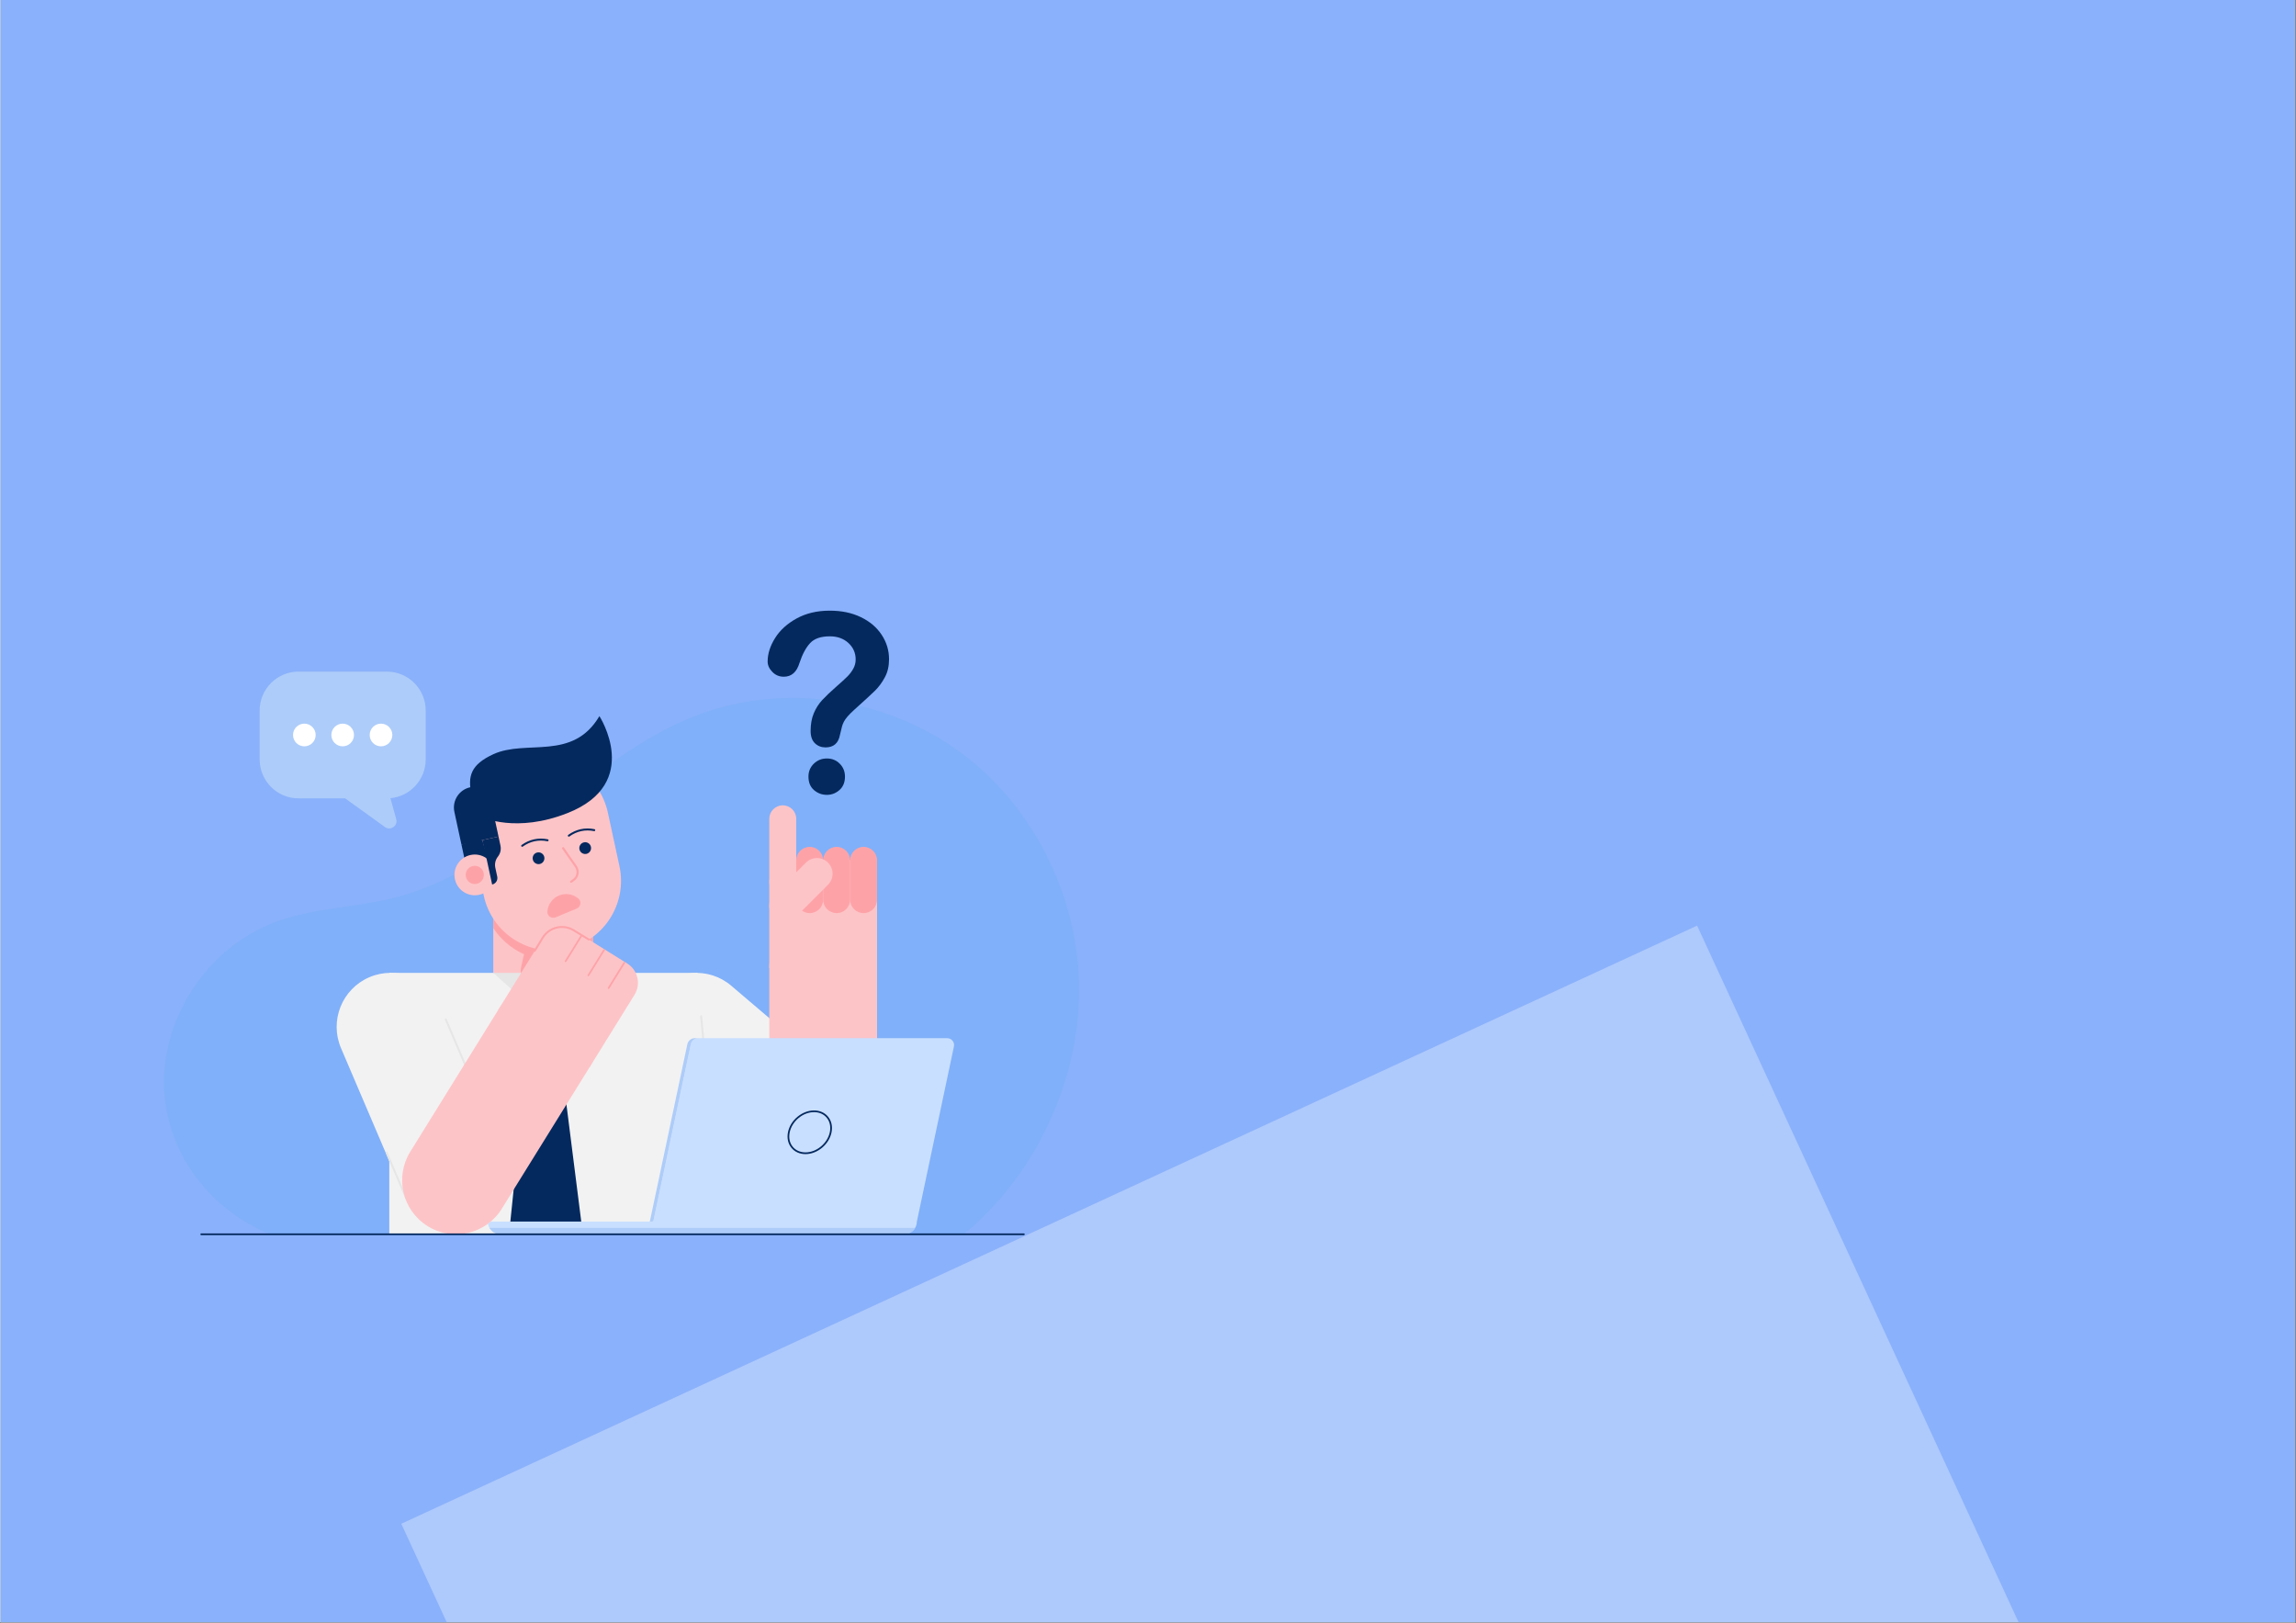 <svg xmlns="http://www.w3.org/2000/svg" xmlns:xlink="http://www.w3.org/1999/xlink" width="2245" height="1587" version="1.2" viewBox="0 0 1683.75 1190.25"><rect x="0" y="0" width="1683.75" height="1190.25" fill="#808080" stroke="none"/><defs><clipPath id="clip1"><path d="M 0.406 0 L 1683.094 0 L 1683.094 1189.5 L 0.406 1189.5 Z M 0.406 0"/></clipPath><clipPath id="clip2"><path d="M 294 678 L 1521 678 L 1521 1189.5 L 294 1189.5 Z M 294 678"/></clipPath><filter id="alpha" width="100%" height="100%" x="0%" y="0%" filterUnits="objectBoundingBox"><feColorMatrix in="SourceGraphic" type="matrix" values="0 0 0 0 1 0 0 0 0 1 0 0 0 0 1 0 0 0 1 0"/></filter><mask id="mask0"><g filter="url(#alpha)"><rect width="1683.75" height="1190.25" x="0" y="0" style="fill:#000;fill-opacity:.31;stroke:none"/></g></mask><clipPath id="clip4"><path d="M 0.219 0.293 L 1226 0.293 L 1226 511.5 L 0.219 511.5 Z M 0.219 0.293"/></clipPath><clipPath id="clip3"><rect width="1227" height="512" x="0" y="0"/></clipPath><g id="surface5" clip-path="url(#clip3)"><g clip-path="url(#clip4)" clip-rule="nonzero"><path style="stroke:none;fill-rule:nonzero;fill:#fff;fill-opacity:1" d="M 0.277 439.305 L 950.551 0.715 L 1225.367 596.145 L 275.094 1034.734 Z M 0.277 439.305"/></g></g><clipPath id="clip5"><path d="M 120 511 L 791.512 511 L 791.512 906 L 120 906 Z M 120 511"/></clipPath><clipPath id="clip6"><path d="M 562 447.773 L 652 447.773 L 652 583 L 562 583 Z M 562 447.773"/></clipPath></defs><g id="surface1"><g clip-path="url(#clip1)" clip-rule="nonzero"><path style="stroke:none;fill-rule:nonzero;fill:#fff;fill-opacity:1" d="M 0.406 0 L 1683.344 0 L 1683.344 1197.172 L 0.406 1197.172 Z M 0.406 0"/><path style="stroke:none;fill-rule:nonzero;fill:#fff;fill-opacity:1" d="M 0.406 0 L 1683.344 0 L 1683.344 1189.676 L 0.406 1189.676 Z M 0.406 0"/><path style="stroke:none;fill-rule:nonzero;fill:#8ab1fb;fill-opacity:1" d="M 0.406 0 L 1683.344 0 L 1683.344 1189.676 L 0.406 1189.676 Z M 0.406 0"/></g><g clip-path="url(#clip2)" clip-rule="nonzero"><use mask="url(#mask0)" transform="matrix(1,0,0,1,294,678)" xlink:href="#surface5"/></g><g clip-path="url(#clip5)" clip-rule="nonzero"><path style="stroke:none;fill-rule:nonzero;fill:#80b0f9;fill-opacity:1" d="M 703.891 551.332 C 649.465 511.445 574.793 500.375 511.711 524.227 C 431.031 554.73 375.023 635.516 291.656 657.652 C 261.969 665.539 230.305 665.422 201.547 676.227 C 154.758 693.812 121.043 741.793 120.297 791.879 C 119.551 841.961 151.82 886.082 198.07 905.043 L 706.637 905.043 C 758.879 862.336 791.34 793.492 791.34 725.918 C 791.312 658.34 758.305 591.215 703.875 551.332"/></g><path style="stroke:none;fill-rule:nonzero;fill:#f2f2f2;fill-opacity:1" d="M 633.793 857.785 C 619.648 874.469 594.719 876.516 578.07 862.336 L 485.086 783.176 C 468.441 768.996 466.398 744.012 480.543 727.328 C 494.66 710.672 519.59 708.625 536.238 722.773 L 629.25 801.965 C 645.867 816.113 647.91 841.129 633.793 857.785"/><path style="stroke:none;fill-rule:nonzero;fill:#fdc4c7;fill-opacity:1" d="M 574.016 590.512 C 579.48 590.512 583.91 594.941 583.91 600.41 L 583.91 646.602 C 583.91 652.07 579.48 656.5 574.016 656.5 C 568.582 656.5 564.156 652.07 564.156 646.602 L 564.156 600.41 C 564.156 594.941 568.582 590.512 574.016 590.512"/><path style="stroke:none;fill-rule:nonzero;fill:#fdc4c7;fill-opacity:1" d="M 603.66 871.758 C 581.84 871.758 564.156 854.039 564.156 832.164 L 564.156 709.836 C 564.156 687.977 581.84 670.242 603.66 670.242 C 625.484 670.242 643.195 687.977 643.195 709.836 L 643.195 832.164 C 643.195 854.039 625.484 871.758 603.66 871.758"/><path style="stroke:none;fill-rule:nonzero;fill:#fdc4c7;fill-opacity:1" d="M 643.195 647.238 L 643.195 709.836 L 564.156 709.836 L 564.156 647.238 C 564.156 638.07 571.574 630.633 580.715 630.633 L 626.605 630.633 C 635.75 630.633 643.195 638.07 643.195 647.238"/><path style="stroke:none;fill-rule:nonzero;fill:#fda3a8;fill-opacity:1" d="M 593.801 620.977 C 599.234 620.977 603.66 625.41 603.66 630.879 L 603.66 659.656 C 603.66 665.125 599.234 669.559 593.801 669.559 C 588.336 669.559 583.91 665.125 583.91 659.656 L 583.91 630.879 C 583.91 625.41 588.336 620.977 593.801 620.977"/><path style="stroke:none;fill-rule:nonzero;fill:#fda3a8;fill-opacity:1" d="M 613.551 620.977 C 619.016 620.977 623.414 625.41 623.414 630.879 L 623.414 659.656 C 623.414 665.125 619.016 669.559 613.551 669.559 C 608.09 669.559 603.66 665.125 603.66 659.656 L 603.66 630.879 C 603.66 625.41 608.09 620.977 613.551 620.977"/><path style="stroke:none;fill-rule:nonzero;fill:#fda3a8;fill-opacity:1" d="M 633.305 620.98 C 638.766 620.98 643.195 625.41 643.195 630.879 L 643.195 659.656 C 643.195 665.125 638.766 669.562 633.305 669.562 C 627.84 669.562 623.414 665.125 623.414 659.656 L 623.414 630.879 C 623.414 625.41 627.84 620.98 633.305 620.98"/><path style="stroke:none;fill-rule:nonzero;fill:#fdc4c7;fill-opacity:1" d="M 607.199 632.539 C 611.652 637.02 611.652 644.277 607.199 648.754 L 583.68 672.316 C 579.223 676.793 571.977 676.793 567.492 672.316 C 563.035 667.84 563.035 660.578 567.492 656.105 L 591.012 632.539 C 595.465 628.062 602.711 628.062 607.199 632.539"/><path style="stroke:none;fill-rule:nonzero;fill:#f2f2f2;fill-opacity:1" d="M 528.676 905.043 L 285.488 905.043 L 285.488 713.379 L 511.309 713.379 L 528.676 905.043"/><path style="stroke:none;fill-rule:nonzero;fill:#e6e6e6;fill-opacity:1" d="M 515.738 770.352 L 513.465 745.309 C 513.438 744.934 513.723 744.562 514.125 744.531 C 514.531 744.504 514.875 744.793 514.902 745.195 L 517.176 770.207 C 517.203 770.613 516.914 770.957 516.512 770.984 C 516.141 771.043 515.793 770.754 515.738 770.352"/><path style="stroke:none;fill-rule:nonzero;fill:#04295e;fill-opacity:1" d="M 409.18 720.785 L 398.254 713.379 L 387.273 720.645 L 391.184 730.555 L 405.301 730.555 L 409.18 720.785"/><path style="stroke:none;fill-rule:nonzero;fill:#e6e6e6;fill-opacity:1" d="M 361.742 713.379 L 378.734 728.652 L 398.254 713.379 Z M 361.742 713.379"/><path style="stroke:none;fill-rule:nonzero;fill:#c9dfff;fill-opacity:1" d="M 434.77 713.379 L 417.777 728.652 L 398.254 713.379 Z M 434.77 713.379"/><path style="stroke:none;fill-rule:nonzero;fill:#04295e;fill-opacity:1" d="M 373.297 905.043 L 391.27 730.586 L 405.355 730.586 L 427.438 905.043 L 373.297 905.043"/><path style="stroke:none;fill-rule:nonzero;fill:#fdc4c7;fill-opacity:1" d="M 434.77 662.105 L 361.742 662.105 L 361.742 713.379 L 434.77 713.379 L 434.77 662.105"/><path style="stroke:none;fill-rule:nonzero;fill:#fda3a8;fill-opacity:1" d="M 361.742 680.551 C 372.551 696.934 392.074 706.609 412.805 703.871 C 420.914 702.805 428.332 699.934 434.77 695.738 L 434.77 650.578 L 361.742 650.578 L 361.742 680.551"/><path style="stroke:none;fill-rule:nonzero;fill:#fda3a8;fill-opacity:1" d="M 403.918 705.602 L 402.195 713.727 C 401.016 719.258 395.555 722.805 390.004 721.594 C 384.484 720.414 380.945 714.938 382.125 709.402 L 383.879 701.301 C 385.059 695.75 390.52 692.215 396.043 693.406 C 401.59 694.598 405.098 700.062 403.918 705.602"/><path style="stroke:none;fill-rule:nonzero;fill:#fdc4c7;fill-opacity:1" d="M 415.277 695.781 C 387.82 701.75 360.707 684.266 354.754 656.723 L 346.27 617.488 C 340.312 589.953 357.773 562.789 385.23 556.82 C 412.719 550.855 439.801 568.34 445.781 595.879 L 454.266 635.113 C 460.215 662.652 442.766 689.812 415.277 695.781"/><path style="stroke:none;fill-rule:nonzero;fill:#04295e;fill-opacity:1" d="M 338.406 619.336 L 343.43 642.566 L 353.027 648.762 L 357.57 629.145 L 353.691 616.016 L 346.09 616.539 L 338.406 619.336"/><path style="stroke:none;fill-rule:nonzero;fill:#fdc4c7;fill-opacity:1" d="M 362.746 638.371 C 364.5 646.434 359.383 654.387 351.332 656.137 C 343.293 657.883 335.359 652.762 333.613 644.699 C 331.871 636.633 336.98 628.68 345.023 626.934 C 353.059 625.184 360.992 630.305 362.746 638.371"/><path style="stroke:none;fill-rule:nonzero;fill:#fda3a8;fill-opacity:1" d="M 354.695 640.117 C 355.473 643.723 353.199 647.277 349.594 648.059 C 346 648.84 342.449 646.551 341.672 642.945 C 340.891 639.344 343.176 635.789 346.773 635.008 C 350.367 634.227 353.918 636.516 354.695 640.117"/><path style="stroke:none;fill-rule:nonzero;fill:#04295e;fill-opacity:1" d="M 357.055 630.742 L 360.906 648.59 C 363.551 648.02 365.219 645.422 364.645 642.785 L 363.234 636.254 C 362.633 633.402 363.32 630.426 365.133 628.141 C 366.945 625.855 367.633 622.875 367.004 620.023 L 365.594 613.43 L 353.691 616.016 L 357.055 630.742"/><path style="stroke:none;fill-rule:nonzero;fill:#fda3a8;fill-opacity:1" d="M 418.844 647.324 C 418.555 647.344 418.297 647.227 418.125 646.984 C 417.895 646.629 417.98 646.141 418.324 645.895 L 420.105 644.672 C 421.488 643.711 422.406 642.262 422.723 640.59 C 423.012 638.922 422.637 637.238 421.688 635.848 L 412.285 622.387 C 412.059 622.027 412.145 621.539 412.488 621.289 C 412.832 621.043 413.32 621.129 413.582 621.484 L 422.953 634.949 C 424.16 636.684 424.648 638.789 424.246 640.871 C 423.875 642.953 422.723 644.766 420.969 645.965 L 419.215 647.184 C 419.102 647.27 418.957 647.312 418.844 647.324"/><path style="stroke:none;fill-rule:nonzero;fill:#fda3a8;fill-opacity:1" d="M 407.426 672.68 C 404.465 673.922 401.16 671.598 401.418 668.367 C 401.793 663.344 404.926 658.719 409.871 656.645 C 414.844 654.578 420.309 655.617 424.16 658.875 C 426.605 660.965 425.945 664.949 422.953 666.195 L 407.426 672.68"/><path style="stroke:none;fill-rule:nonzero;fill:#04295e;fill-opacity:1" d="M 357.199 574.578 L 344.836 577.262 C 336.645 579.039 331.445 587.137 333.223 595.348 L 338.406 619.336 L 365.594 613.43 L 357.199 574.578"/><path style="stroke:none;fill-rule:nonzero;fill:#04295e;fill-opacity:1" d="M 401.445 616.848 C 394.863 615.551 388.797 616.875 383.332 620.781 C 383.016 621.008 382.586 620.934 382.355 620.625 C 382.098 620.297 382.184 619.836 382.5 619.598 C 388.277 615.461 394.746 614.059 401.707 615.43 C 402.109 615.508 402.367 615.895 402.281 616.297 C 402.195 616.672 401.82 616.922 401.445 616.848"/><path style="stroke:none;fill-rule:nonzero;fill:#04295e;fill-opacity:1" d="M 435.664 609.414 C 429.105 608.117 423.012 609.441 417.547 613.348 C 417.23 613.574 416.801 613.5 416.57 613.191 C 416.312 612.867 416.398 612.406 416.742 612.168 C 422.492 608.027 428.965 606.629 435.922 607.996 C 436.324 608.074 436.582 608.465 436.496 608.863 C 436.41 609.242 436.035 609.488 435.664 609.414"/><path style="stroke:none;fill-rule:nonzero;fill:#04295e;fill-opacity:1" d="M 361.742 553.055 C 345.238 560.652 342.855 569.164 345.762 582.621 L 353.691 599.223 C 353.691 599.223 378.559 611.141 416.426 596.094 C 471.371 574.254 439.574 525.102 439.574 525.102 C 419.906 558.379 386.008 541.879 361.742 553.055"/><path style="stroke:none;fill-rule:nonzero;fill:#04295e;fill-opacity:1" d="M 399.148 628.395 C 398.629 626.062 396.328 624.582 394 625.09 C 391.672 625.594 390.203 627.895 390.723 630.227 C 391.211 632.559 393.512 634.043 395.84 633.535 C 398.168 633.031 399.637 630.727 399.148 628.395"/><path style="stroke:none;fill-rule:nonzero;fill:#04295e;fill-opacity:1" d="M 433.363 620.965 C 432.844 618.629 430.574 617.148 428.242 617.652 C 425.914 618.16 424.422 620.461 424.938 622.793 C 425.426 625.125 427.727 626.605 430.055 626.102 C 432.383 625.598 433.852 623.297 433.363 620.965"/><path style="stroke:none;fill-rule:nonzero;fill:#c9dfff;fill-opacity:1" d="M 479.277 894.844 L 506.621 765.684 C 507.168 763.09 509.441 761.246 512.086 761.246 L 694.605 761.246 C 697.824 761.246 700.211 764.184 699.551 767.328 L 672.379 895.707 C 672.379 900.863 668.18 905.043 663.062 905.043 L 367.004 905.043 C 361.855 905.043 357.688 900.863 357.688 895.707 L 478.188 895.707 C 478.734 895.707 479.164 895.359 479.277 894.844"/><path style="stroke:none;fill-rule:nonzero;fill:#adccf9;fill-opacity:1" d="M 506.621 765.684 L 479.277 894.844 C 479.164 895.359 478.734 895.707 478.215 895.707 L 476.547 895.707 L 504.062 765.684 C 504.609 763.09 506.91 761.246 509.555 761.246 L 512.086 761.246 C 509.441 761.246 507.168 763.09 506.621 765.684"/><path style="stroke:none;fill-rule:nonzero;fill:#adccf9;fill-opacity:1" d="M 358.98 900.375 L 671.086 900.375 C 669.473 903.172 666.484 905.043 663.062 905.043 L 367.004 905.043 C 363.582 905.043 360.617 903.172 358.98 900.375"/><path style="stroke:none;fill-rule:nonzero;fill:#04295e;fill-opacity:1" d="M 579.105 830.379 C 578.301 834.355 579.078 838.074 581.348 840.84 C 583.535 843.52 586.871 844.988 590.695 844.988 C 598.887 844.988 606.883 838.305 608.551 830.117 C 609.355 826.141 608.578 822.426 606.305 819.66 C 604.121 816.977 600.816 815.48 596.961 815.48 C 588.766 815.48 580.773 822.164 579.105 830.379 Z M 590.695 846.258 C 586.469 846.258 582.785 844.613 580.371 841.617 C 577.871 838.562 576.98 834.469 577.871 830.117 C 579.652 821.359 588.223 814.242 596.961 814.242 C 601.188 814.242 604.867 815.883 607.285 818.852 C 609.785 821.934 610.676 826 609.785 830.379 C 608.004 839.137 599.434 846.258 590.695 846.258"/><path style="stroke:none;fill-rule:nonzero;fill:#f2f2f2;fill-opacity:1" d="M 349.98 901.816 C 329.918 910.434 306.688 901.094 298.102 881.012 L 250.082 768.566 C 241.492 748.449 250.793 725.168 270.859 716.551 C 290.926 707.965 314.152 717.27 322.742 737.387 L 370.77 849.828 C 379.336 869.945 370.051 893.227 349.98 901.816"/><path style="stroke:none;fill-rule:nonzero;fill:#e6e6e6;fill-opacity:1" d="M 297.699 880 L 282.875 845.422 C 282.719 845.074 282.887 844.645 283.254 844.469 C 283.613 844.324 284.039 844.5 284.195 844.875 L 299.02 879.453 C 299.176 879.801 299.008 880.23 298.641 880.406 C 298.277 880.551 297.855 880.375 297.699 880"/><path style="stroke:none;fill-rule:nonzero;fill:#e6e6e6;fill-opacity:1" d="M 343.094 787.211 L 326.23 747.703 C 326.074 747.328 326.242 746.926 326.609 746.75 C 326.969 746.605 327.395 746.781 327.551 747.156 L 344.414 786.633 C 344.574 786.98 344.402 787.41 344.039 787.586 C 343.672 787.73 343.25 787.555 343.094 787.211"/><path style="stroke:none;fill-rule:nonzero;fill:#e6e6e6;fill-opacity:1" d="M 346.156 853.059 C 352.941 859.57 353.23 870.348 346.742 877.176 C 340.266 883.977 329.504 884.238 322.703 877.754 C 315.902 871.27 315.641 860.465 322.121 853.664 C 328.594 846.832 339.355 846.574 346.156 853.059"/><path style="stroke:none;fill-rule:nonzero;fill:#f2f2f2;fill-opacity:1" d="M 298.465 740.496 C 305.266 746.98 305.531 757.758 299.051 764.59 C 292.578 771.391 281.812 771.648 275.012 765.164 C 268.215 758.68 267.953 747.875 274.43 741.074 C 280.906 734.246 291.668 733.984 298.465 740.496"/><path style="stroke:none;fill-rule:nonzero;fill:#fdc4c7;fill-opacity:1" d="M 419.734 727.906 C 401.188 716.348 376.805 722.055 365.305 740.613 L 300.871 844.5 C 289.344 863.086 295.031 887.492 313.566 899.051 C 332.102 910.605 356.48 904.898 367.98 886.312 L 432.414 782.457 C 443.941 763.867 438.25 739.461 419.734 727.906"/><path style="stroke:none;fill-rule:nonzero;fill:#fdc4c7;fill-opacity:1" d="M 343.477 850.809 C 335.441 845.824 324.875 848.301 319.879 856.344 C 314.883 864.41 317.348 874.988 325.383 880 C 333.418 884.988 343.984 882.539 348.984 874.469 C 353.977 866.43 351.504 855.824 343.477 850.809"/><path style="stroke:none;fill-rule:nonzero;fill:#fdc4c7;fill-opacity:1" d="M 465.336 729.402 L 432.355 782.57 L 365.219 740.727 L 398.199 687.57 C 403.027 679.781 413.266 677.391 421.027 682.234 L 460.016 706.523 C 467.777 711.363 470.164 721.594 465.336 729.402"/><path style="stroke:none;fill-rule:nonzero;fill:#fda3a8;fill-opacity:1" d="M 426.836 686.602 L 415.305 705.168 C 415.133 705.457 414.73 705.57 414.441 705.371 C 414.156 705.195 414.07 704.793 414.242 704.504 L 425.77 685.934 C 425.945 685.637 426.348 685.551 426.633 685.734 C 426.922 685.914 427.008 686.305 426.836 686.602"/><path style="stroke:none;fill-rule:nonzero;fill:#fda3a8;fill-opacity:1" d="M 391.785 697.82 C 391.441 697.613 391.328 697.172 391.527 696.832 L 397.309 687.316 C 402.254 679.152 412.918 676.551 421.055 681.516 L 432.098 688.234 C 432.414 688.441 432.527 688.883 432.328 689.223 C 432.125 689.562 431.695 689.672 431.348 689.465 L 420.309 682.746 C 412.863 678.191 403.086 680.578 398.543 688.062 L 392.766 697.578 C 392.562 697.918 392.102 698.027 391.785 697.82"/><path style="stroke:none;fill-rule:nonzero;fill:#fda3a8;fill-opacity:1" d="M 443.484 696.969 L 431.98 715.543 C 431.781 715.832 431.406 715.918 431.121 715.742 C 430.805 715.57 430.715 715.168 430.918 714.879 L 442.418 696.305 C 442.621 696.008 442.992 695.922 443.281 696.102 C 443.57 696.285 443.684 696.676 443.484 696.969"/><path style="stroke:none;fill-rule:nonzero;fill:#fda3a8;fill-opacity:1" d="M 458.375 706.234 L 446.848 724.82 C 446.645 725.109 446.273 725.195 445.984 725.023 C 445.695 724.82 445.582 724.445 445.781 724.16 L 457.285 705.57 C 457.484 705.281 457.859 705.195 458.145 705.371 C 458.461 705.543 458.551 705.945 458.375 706.234"/><path style="stroke:none;fill-rule:nonzero;fill:#04295e;fill-opacity:1" d="M 750.871 905.676 L 147.566 905.676 C 147.207 905.676 146.926 905.391 146.926 905.043 C 146.926 904.699 147.207 904.41 147.555 904.41 L 750.859 904.41 C 751.207 904.41 751.492 904.699 751.492 905.043 C 751.492 905.391 751.207 905.676 750.859 905.676"/><g clip-path="url(#clip6)" clip-rule="nonzero"><path style="stroke:none;fill-rule:nonzero;fill:#04295e;fill-opacity:1" d="M 606.391 582.832 C 602.77 582.832 599.605 581.656 596.902 579.305 C 594.203 576.957 592.879 573.672 592.879 569.449 C 592.879 565.703 594.172 562.551 596.789 559.992 C 599.406 557.438 602.598 556.156 606.391 556.156 C 610.129 556.156 613.293 557.438 615.824 559.992 C 618.383 562.551 619.648 565.703 619.648 569.449 C 619.648 573.613 618.324 576.887 615.652 579.262 C 612.977 581.641 609.898 582.832 606.391 582.832 Z M 562.949 485.059 C 562.949 479.406 564.758 473.684 568.383 467.883 C 572.004 462.082 577.297 457.281 584.223 453.477 C 591.184 449.668 599.262 447.766 608.52 447.766 C 617.145 447.766 624.734 449.359 631.32 452.539 C 637.906 455.723 642.992 460.051 646.59 465.52 C 650.184 470.992 651.965 476.938 651.965 483.363 C 651.965 488.418 650.957 492.848 648.887 496.652 C 646.848 500.461 644.43 503.746 641.613 506.512 C 638.766 509.273 633.734 513.93 626.434 520.473 C 624.391 522.316 622.781 523.938 621.574 525.336 C 620.367 526.73 619.445 528.008 618.871 529.172 C 618.266 530.328 617.809 531.488 617.492 532.648 C 617.145 533.809 616.656 535.848 615.996 538.762 C 614.875 544.949 611.336 548.035 605.414 548.035 C 602.34 548.035 599.723 547.027 597.621 545.004 C 595.523 542.98 594.461 539.98 594.461 535.992 C 594.461 530.996 595.238 526.676 596.789 523.016 C 598.312 519.355 600.383 516.145 602.914 513.379 C 605.473 510.613 608.922 507.328 613.266 503.52 C 617.059 500.191 619.789 497.68 621.488 495.984 C 623.184 494.285 624.594 492.402 625.742 490.32 C 626.922 488.234 627.496 485.977 627.496 483.539 C 627.496 478.785 625.715 474.77 622.207 471.496 C 618.668 468.227 614.098 466.59 608.52 466.59 C 601.992 466.59 597.191 468.238 594.113 471.543 C 591.039 474.84 588.422 479.703 586.293 486.125 C 584.254 492.848 580.43 496.207 574.793 496.207 C 571.457 496.207 568.668 495.035 566.398 492.684 C 564.098 490.336 562.949 487.793 562.949 485.059"/></g><path style="stroke:none;fill-rule:nonzero;fill:#adccf9;fill-opacity:1" d="M 283.672 492.461 L 218.918 492.461 C 203.172 492.461 190.41 505.25 190.41 521.035 L 190.41 556.824 C 190.41 572.609 203.172 585.402 218.918 585.402 L 253.094 585.402 L 282.297 606.426 C 286.398 609.379 291.922 605.516 290.57 600.637 L 286.312 585.281 C 300.82 583.945 312.188 571.719 312.188 556.824 L 312.188 521.035 C 312.188 505.25 299.422 492.461 283.672 492.461"/><path style="stroke:none;fill-rule:nonzero;fill:#fff;fill-opacity:1" d="M 259.602 538.93 C 259.602 543.527 255.879 547.254 251.297 547.254 C 246.707 547.254 242.992 543.527 242.992 538.93 C 242.992 534.336 246.707 530.609 251.297 530.609 C 255.879 530.609 259.602 534.336 259.602 538.93"/><path style="stroke:none;fill-rule:nonzero;fill:#fff;fill-opacity:1" d="M 287.711 538.93 C 287.711 543.527 283.992 547.254 279.406 547.254 C 274.82 547.254 271.102 543.527 271.102 538.93 C 271.102 534.336 274.82 530.609 279.406 530.609 C 283.992 530.609 287.711 534.336 287.711 538.93"/><path style="stroke:none;fill-rule:nonzero;fill:#fff;fill-opacity:1" d="M 231.492 538.93 C 231.492 543.527 227.773 547.254 223.188 547.254 C 218.602 547.254 214.883 543.527 214.883 538.93 C 214.883 534.336 218.602 530.609 223.188 530.609 C 227.773 530.609 231.492 534.336 231.492 538.93"/></g></svg>